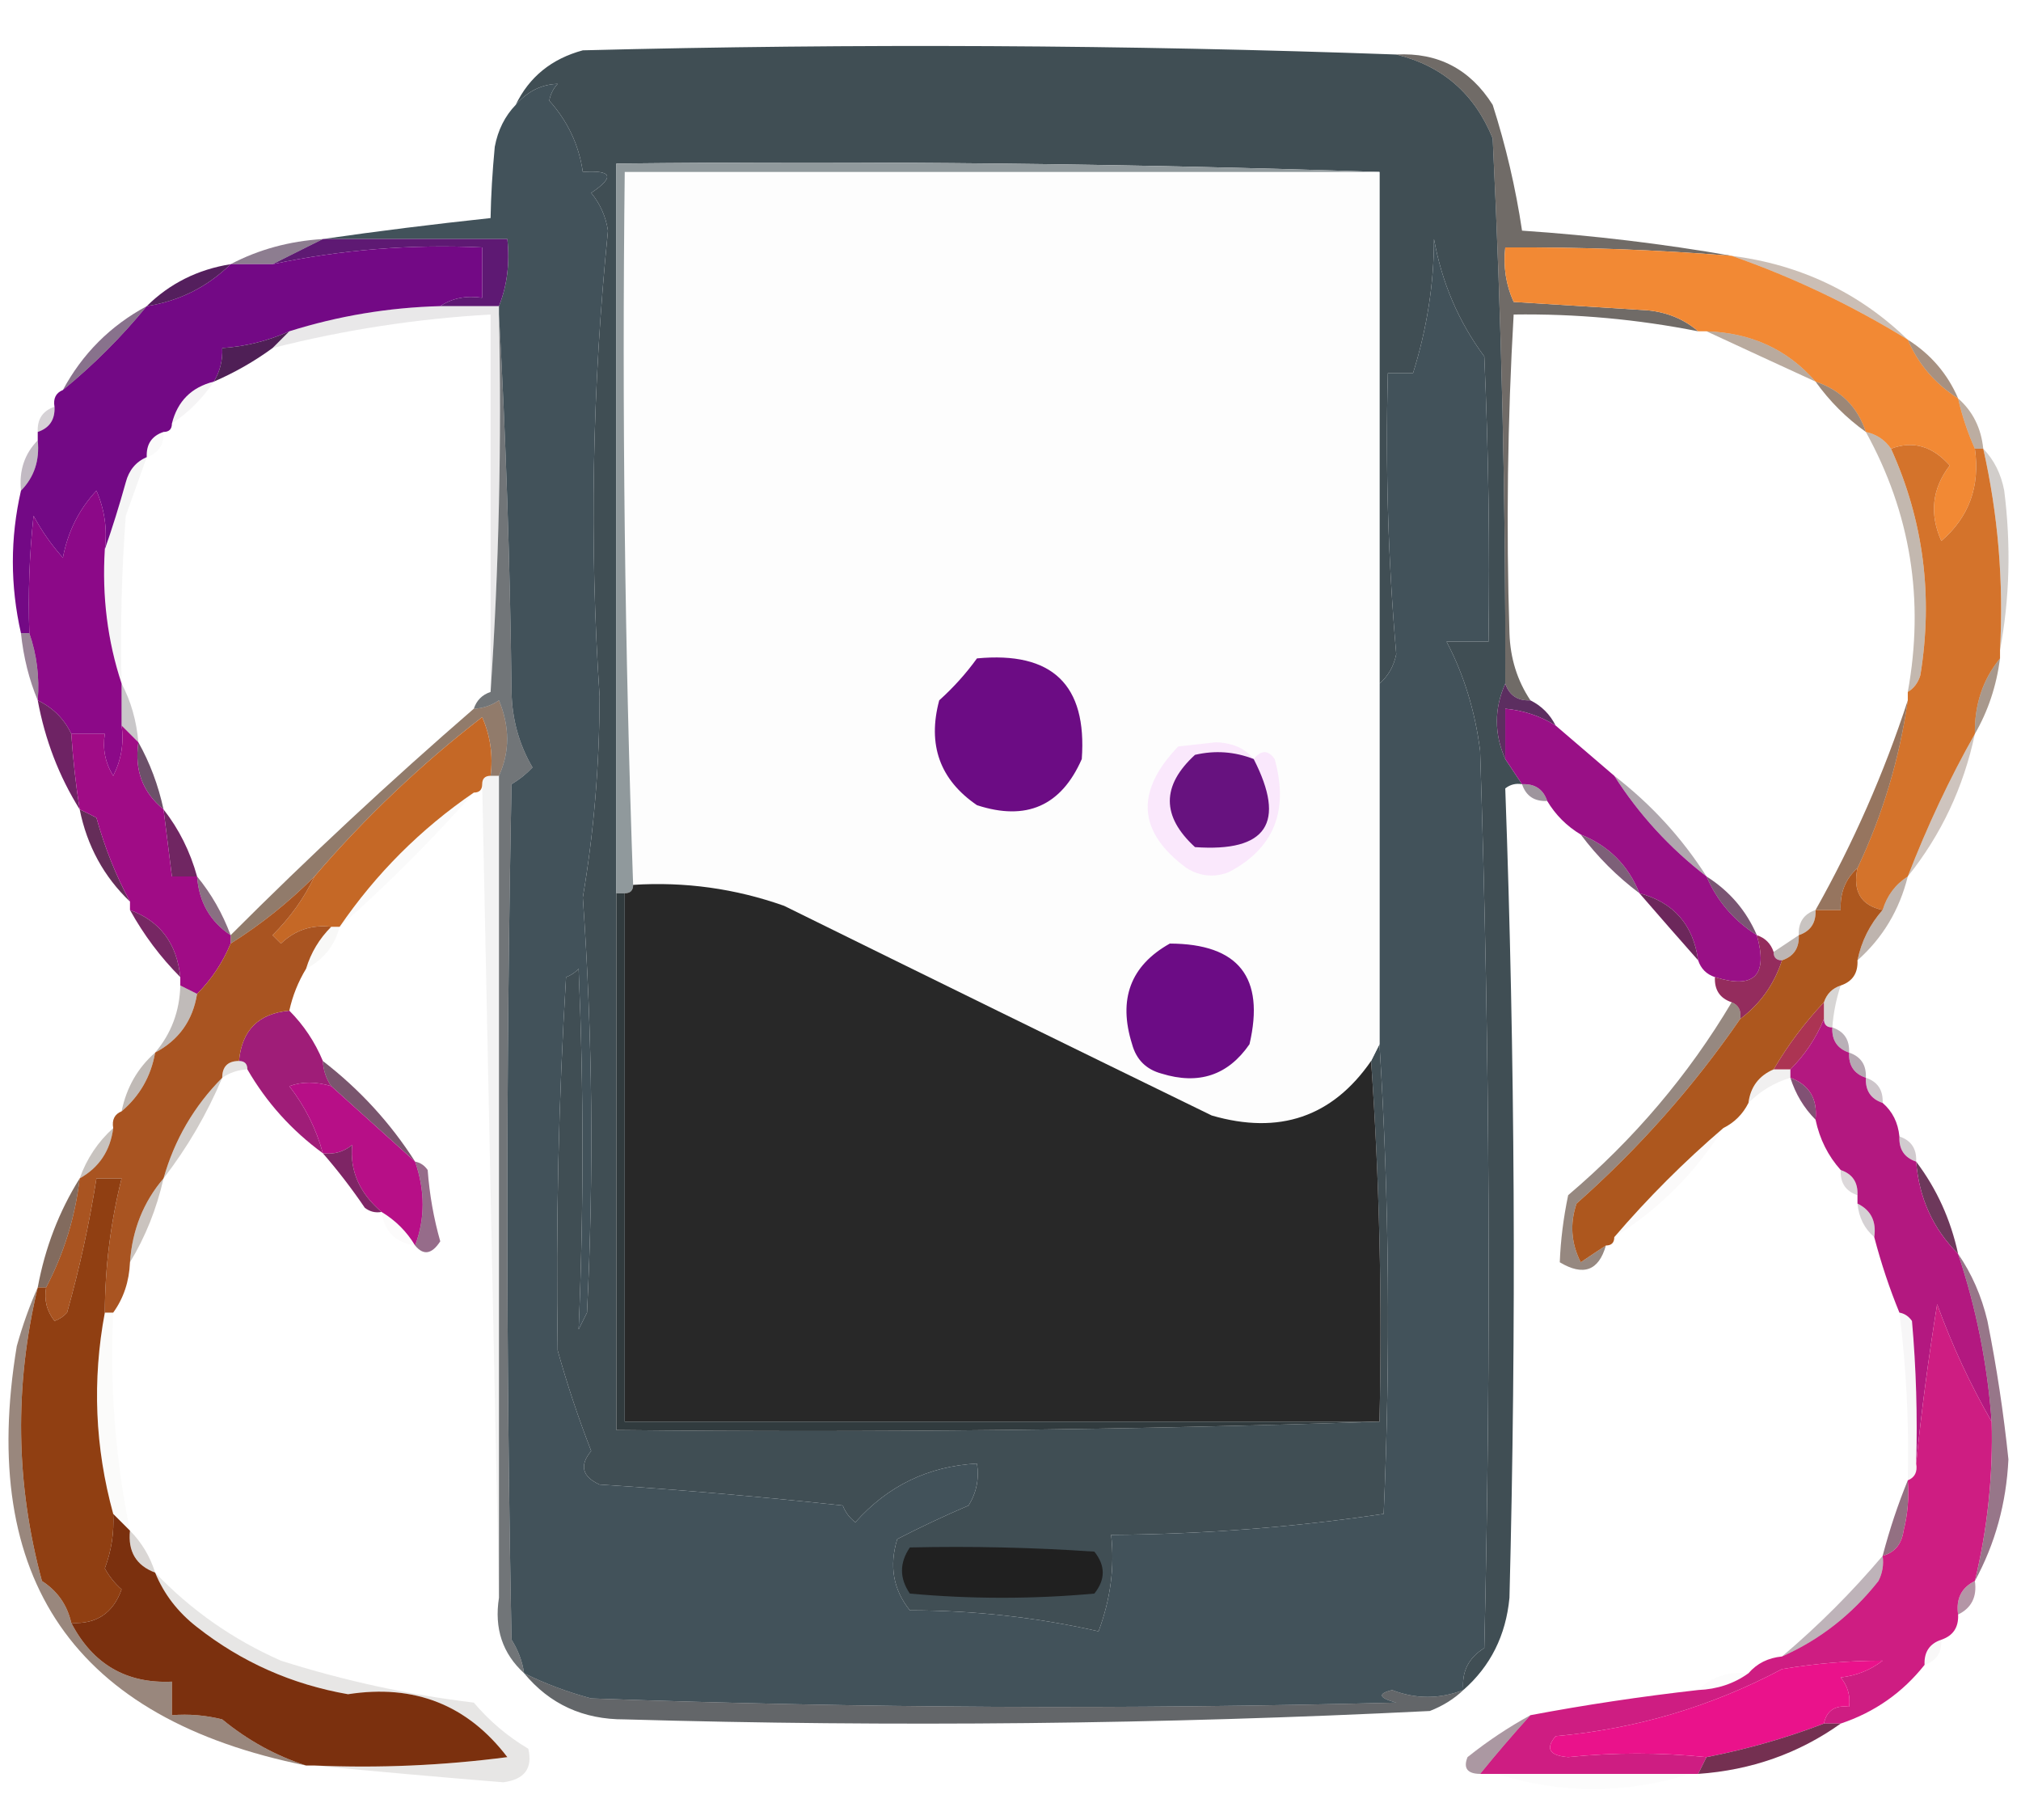 <?xml version="1.0" encoding="UTF-8"?>
<!DOCTYPE svg PUBLIC "-//W3C//DTD SVG 1.1//EN" "http://www.w3.org/Graphics/SVG/1.1/DTD/svg11.dtd">
<svg xmlns="http://www.w3.org/2000/svg" version="1.1" width="241px" height="217px" style="shape-rendering:geometricPrecision; text-rendering:geometricPrecision; image-rendering:optimizeQuality; fill-rule:evenodd; clip-rule:evenodd" xmlns:xlink="http://www.w3.org/1999/xlink">
<g><path style="opacity:1" fill="#404e54" d="M 166.5,6.5 C 172.011,7.848 175.844,11.181 178,16.5C 179.061,38.219 179.561,59.886 179.5,81.5C 178.167,84.5 178.167,87.5 179.5,90.5C 180.167,91.5 180.833,92.5 181.5,93.5C 180.761,93.369 180.094,93.536 179.5,94C 180.662,126.095 180.829,158.262 180,190.5C 179.574,194.99 177.741,198.656 174.5,201.5C 174.284,199.319 175.117,197.653 177,196.5C 177.833,160.829 177.667,125.162 176.5,89.5C 175.898,84.764 174.564,80.431 172.5,76.5C 174.167,76.5 175.833,76.5 177.5,76.5C 177.667,65.162 177.5,53.828 177,42.5C 173.941,38.373 171.941,33.706 171,28.5C 170.995,33.844 170.162,39.178 168.5,44.5C 167.5,44.5 166.5,44.5 165.5,44.5C 165.199,55.706 165.532,66.872 166.5,78C 166.192,79.46 165.525,80.626 164.5,81.5C 164.5,61.167 164.5,40.833 164.5,20.5C 134.338,19.502 104.005,19.169 73.5,19.5C 73.5,48.5 73.5,77.5 73.5,106.5C 73.5,127.833 73.5,149.167 73.5,170.5C 104.005,170.831 134.338,170.498 164.5,169.5C 164.829,154.99 164.496,140.657 163.5,126.5C 163.833,125.833 164.167,125.167 164.5,124.5C 165.662,142.995 165.829,161.662 165,180.5C 154.283,182.094 143.45,182.928 132.5,183C 132.932,186.824 132.432,190.657 131,194.5C 123.654,192.838 116.154,192.005 108.5,192C 106.513,189.53 106.013,186.697 107,183.5C 109.773,182.074 112.607,180.74 115.5,179.5C 116.452,177.955 116.785,176.288 116.5,174.5C 110.709,174.812 105.876,177.145 102,181.5C 101.308,180.975 100.808,180.308 100.5,179.5C 90.853,178.46 81.187,177.626 71.5,177C 69.408,176.047 69.075,174.714 70.5,173C 68.981,169.108 67.647,165.108 66.5,161C 66.274,145.993 66.607,131.159 67.5,116.5C 68.086,116.291 68.586,115.957 69,115.5C 69.614,129.887 69.614,144.22 69,158.5C 69.333,157.833 69.667,157.167 70,156.5C 70.824,139.926 70.658,123.426 69.5,107C 70.817,99.234 71.483,91.234 71.5,83C 70.275,64.769 70.608,46.269 72.5,27.5C 72.24,25.813 71.573,24.313 70.5,23C 73.332,21.092 72.999,20.259 69.5,20.5C 69.046,17.307 67.713,14.474 65.5,12C 65.645,11.228 65.978,10.561 66.5,10C 64.565,10.058 62.898,10.891 61.5,12.5C 63.102,9.177 65.769,7.011 69.5,6C 102.003,5.169 134.336,5.336 166.5,6.5 Z"/></g>
<g><path style="opacity:1" fill="#42525a" d="M 164.5,124.5 C 164.5,110.167 164.5,95.833 164.5,81.5C 165.525,80.626 166.192,79.46 166.5,78C 165.532,66.872 165.199,55.706 165.5,44.5C 166.5,44.5 167.5,44.5 168.5,44.5C 170.162,39.178 170.995,33.844 171,28.5C 171.941,33.706 173.941,38.373 177,42.5C 177.5,53.828 177.667,65.162 177.5,76.5C 175.833,76.5 174.167,76.5 172.5,76.5C 174.564,80.431 175.898,84.764 176.5,89.5C 177.667,125.162 177.833,160.829 177,196.5C 175.117,197.653 174.284,199.319 174.5,201.5C 171.651,202.591 168.818,202.591 166,201.5C 164.238,201.944 164.405,202.444 166.5,203C 134.495,203.833 102.495,203.667 70.5,202.5C 67.675,201.745 65.009,200.745 62.5,199.5C 62.291,198.078 61.791,196.745 61,195.5C 60.333,161.5 60.333,127.5 61,93.5C 61.925,92.954 62.758,92.287 63.5,91.5C 61.898,88.763 61.065,85.763 61,82.5C 60.831,67.328 60.331,52.328 59.5,37.5C 59.5,37.167 59.5,36.833 59.5,36.5C 60.473,34.052 60.806,31.385 60.5,28.5C 53.167,28.5 45.833,28.5 38.5,28.5C 45.004,27.563 51.671,26.73 58.5,26C 58.545,23.363 58.712,20.53 59,17.5C 59.374,15.509 60.207,13.842 61.5,12.5C 62.898,10.891 64.565,10.058 66.5,10C 65.978,10.561 65.645,11.228 65.5,12C 67.713,14.474 69.046,17.307 69.5,20.5C 72.999,20.259 73.332,21.092 70.5,23C 71.573,24.313 72.24,25.813 72.5,27.5C 70.608,46.269 70.275,64.769 71.5,83C 71.483,91.234 70.817,99.234 69.5,107C 70.658,123.426 70.824,139.926 70,156.5C 69.667,157.167 69.333,157.833 69,158.5C 69.614,144.22 69.614,129.887 69,115.5C 68.586,115.957 68.086,116.291 67.5,116.5C 66.607,131.159 66.274,145.993 66.5,161C 67.647,165.108 68.981,169.108 70.5,173C 69.075,174.714 69.408,176.047 71.5,177C 81.187,177.626 90.853,178.46 100.5,179.5C 100.808,180.308 101.308,180.975 102,181.5C 105.876,177.145 110.709,174.812 116.5,174.5C 116.785,176.288 116.452,177.955 115.5,179.5C 112.607,180.74 109.773,182.074 107,183.5C 106.013,186.697 106.513,189.53 108.5,192C 116.154,192.005 123.654,192.838 131,194.5C 132.432,190.657 132.932,186.824 132.5,183C 143.45,182.928 154.283,182.094 165,180.5C 165.829,161.662 165.662,142.995 164.5,124.5 Z"/></g>
<g><path style="opacity:1" fill="#fdfdfd" d="M 164.5,20.5 C 164.5,40.833 164.5,61.167 164.5,81.5C 164.5,95.833 164.5,110.167 164.5,124.5C 164.167,125.167 163.833,125.833 163.5,126.5C 158.887,133.168 152.554,135.335 144.5,133C 127.539,124.736 110.539,116.403 93.5,108C 87.678,105.94 81.678,105.107 75.5,105.5C 74.502,77.338 74.169,49.005 74.5,20.5C 104.5,20.5 134.5,20.5 164.5,20.5 Z"/></g>
<g><path style="opacity:0.76" fill="#443d38" d="M 166.5,6.5 C 171.476,6.238 175.309,8.238 178,12.5C 179.572,17.407 180.738,22.407 181.5,27.5C 190.007,28.072 198.341,29.072 206.5,30.5C 197.518,29.782 188.518,29.448 179.5,29.5C 179.244,31.793 179.577,33.959 180.5,36C 185.833,36.333 191.167,36.667 196.5,37C 198.852,37.24 200.852,38.074 202.5,39.5C 195.245,38.062 187.912,37.395 180.5,37.5C 179.768,50.162 179.602,62.829 180,75.5C 180.097,78.482 180.93,81.149 182.5,83.5C 180.973,83.573 179.973,82.906 179.5,81.5C 179.561,59.886 179.061,38.219 178,16.5C 175.844,11.181 172.011,7.848 166.5,6.5 Z"/></g>
<g><path style="opacity:1" fill="#5e1973" d="M 38.5,28.5 C 45.833,28.5 53.167,28.5 60.5,28.5C 60.806,31.385 60.473,34.052 59.5,36.5C 57.167,36.5 54.833,36.5 52.5,36.5C 53.919,35.549 55.585,35.215 57.5,35.5C 57.5,33.5 57.5,31.5 57.5,29.5C 49.048,29.098 40.715,29.765 32.5,31.5C 34.5,30.5 36.5,29.5 38.5,28.5 Z"/></g>
<g><path style="opacity:0.604" fill="#422848" d="M 38.5,28.5 C 36.5,29.5 34.5,30.5 32.5,31.5C 30.833,31.5 29.167,31.5 27.5,31.5C 30.854,29.742 34.521,28.742 38.5,28.5 Z"/></g>
<g><path style="opacity:1" fill="#730985" d="M 52.5,36.5 C 46.354,36.661 40.354,37.661 34.5,39.5C 31.975,40.64 29.308,41.307 26.5,41.5C 26.567,42.959 26.234,44.292 25.5,45.5C 22.833,46.167 21.167,47.833 20.5,50.5C 20.5,51.167 20.167,51.5 19.5,51.5C 18.094,51.973 17.427,52.973 17.5,54.5C 16.21,55.058 15.377,56.058 15,57.5C 14.218,60.31 13.384,62.977 12.5,65.5C 12.808,63.076 12.474,60.743 11.5,58.5C 9.413,60.745 8.079,63.412 7.5,66.5C 6.139,64.972 4.972,63.305 4,61.5C 3.501,66.155 3.334,70.822 3.5,75.5C 3.167,75.5 2.833,75.5 2.5,75.5C 1.21,69.802 1.21,64.136 2.5,58.5C 4.074,56.898 4.741,54.898 4.5,52.5C 4.5,52.167 4.5,51.833 4.5,51.5C 5.906,51.027 6.573,50.027 6.5,48.5C 6.328,47.508 6.662,46.842 7.5,46.5C 11.167,43.5 14.5,40.167 17.5,36.5C 21.372,35.898 24.705,34.231 27.5,31.5C 29.167,31.5 30.833,31.5 32.5,31.5C 40.715,29.765 49.048,29.098 57.5,29.5C 57.5,31.5 57.5,33.5 57.5,35.5C 55.585,35.215 53.919,35.549 52.5,36.5 Z"/></g>
<g><path style="opacity:1" fill="#f28934" d="M 206.5,30.5 C 213.82,33.057 220.82,36.39 227.5,40.5C 228.757,43.427 230.757,45.761 233.5,47.5C 233.971,49.579 234.637,51.579 235.5,53.5C 236.138,57.986 234.804,61.653 231.5,64.5C 230.059,61.264 230.392,58.264 232.5,55.5C 230.438,53.177 228.105,52.51 225.5,53.5C 224.778,52.449 223.778,51.782 222.5,51.5C 221.5,48.5 219.5,46.5 216.5,45.5C 213.184,41.68 208.85,39.68 203.5,39.5C 203.167,39.5 202.833,39.5 202.5,39.5C 200.852,38.074 198.852,37.24 196.5,37C 191.167,36.667 185.833,36.333 180.5,36C 179.577,33.959 179.244,31.793 179.5,29.5C 188.518,29.448 197.518,29.782 206.5,30.5 Z"/></g>
<g><path style="opacity:0.376" fill="#75543b" d="M 206.5,30.5 C 214.691,31.552 221.691,34.885 227.5,40.5C 220.82,36.39 213.82,33.057 206.5,30.5 Z"/></g>
<g><path style="opacity:0.992" fill="#531e5c" d="M 27.5,31.5 C 24.705,34.231 21.372,35.898 17.5,36.5C 20.247,33.793 23.58,32.127 27.5,31.5 Z"/></g>
<g><path style="opacity:0.102" fill="#2f2730" d="M 52.5,36.5 C 54.833,36.5 57.167,36.5 59.5,36.5C 59.5,36.833 59.5,37.167 59.5,37.5C 59.829,52.676 59.496,67.676 58.5,82.5C 58.5,67.5 58.5,52.5 58.5,37.5C 49.69,37.997 41.023,39.33 32.5,41.5C 33.167,40.833 33.833,40.167 34.5,39.5C 40.354,37.661 46.354,36.661 52.5,36.5 Z"/></g>
<g><path style="opacity:1" fill="#4f1f56" d="M 34.5,39.5 C 33.833,40.167 33.167,40.833 32.5,41.5C 30.337,43.083 28.004,44.416 25.5,45.5C 26.234,44.292 26.567,42.959 26.5,41.5C 29.308,41.307 31.975,40.64 34.5,39.5 Z"/></g>
<g><path style="opacity:0.494" fill="#72543b" d="M 203.5,39.5 C 208.85,39.68 213.184,41.68 216.5,45.5C 212.124,43.491 207.79,41.491 203.5,39.5 Z"/></g>
<g><path style="opacity:0.643" fill="#76553c" d="M 227.5,40.5 C 230.243,42.239 232.243,44.573 233.5,47.5C 230.757,45.761 228.757,43.427 227.5,40.5 Z"/></g>
<g><path style="opacity:0.643" fill="#47244c" d="M 17.5,36.5 C 14.5,40.167 11.167,43.5 7.5,46.5C 9.833,42.167 13.167,38.833 17.5,36.5 Z"/></g>
<g><path style="opacity:0.694" fill="#71533c" d="M 216.5,45.5 C 219.5,46.5 221.5,48.5 222.5,51.5C 220.167,49.833 218.167,47.833 216.5,45.5 Z"/></g>
<g><path style="opacity:0.047" fill="#2b232c" d="M 25.5,45.5 C 24.167,47.5 22.5,49.167 20.5,50.5C 21.167,47.833 22.833,46.167 25.5,45.5 Z"/></g>
<g><path style="opacity:0.208" fill="#3b2b3c" d="M 6.5,48.5 C 6.573,50.027 5.906,51.027 4.5,51.5C 4.427,49.973 5.094,48.973 6.5,48.5 Z"/></g>
<g><path style="opacity:0.02" fill="#2c272d" d="M 19.5,51.5 C 19.573,53.027 18.906,54.027 17.5,54.5C 17.427,52.973 18.094,51.973 19.5,51.5 Z"/></g>
<g><path style="opacity:0.475" fill="#73533a" d="M 233.5,47.5 C 235.245,49.033 236.245,51.033 236.5,53.5C 236.167,53.5 235.833,53.5 235.5,53.5C 234.637,51.579 233.971,49.579 233.5,47.5 Z"/></g>
<g><path style="opacity:0.329" fill="#472f49" d="M 4.5,52.5 C 4.741,54.898 4.074,56.898 2.5,58.5C 2.259,56.102 2.926,54.102 4.5,52.5 Z"/></g>
<g><path style="opacity:1" fill="#90999c" d="M 164.5,20.5 C 134.5,20.5 104.5,20.5 74.5,20.5C 74.169,49.005 74.502,77.338 75.5,105.5C 75.5,106.167 75.167,106.5 74.5,106.5C 74.167,106.5 73.833,106.5 73.5,106.5C 73.5,77.5 73.5,48.5 73.5,19.5C 104.005,19.169 134.338,19.502 164.5,20.5 Z"/></g>
<g><path style="opacity:0.048" fill="#332a32" d="M 17.5,54.5 C 16.68,56.812 15.847,59.146 15,61.5C 14.5,68.158 14.334,74.825 14.5,81.5C 12.822,76.432 12.156,71.098 12.5,65.5C 13.384,62.977 14.218,60.31 15,57.5C 15.377,56.058 16.21,55.058 17.5,54.5 Z"/></g>
<g><path style="opacity:0.259" fill="#4f4035" d="M 236.5,53.5 C 237.793,54.842 238.626,56.509 239,58.5C 239.82,65.014 239.653,71.347 238.5,77.5C 238.938,69.353 238.271,61.353 236.5,53.5 Z"/></g>
<g><path style="opacity:0.4" fill="#694e38" d="M 222.5,51.5 C 223.778,51.782 224.778,52.449 225.5,53.5C 229.37,62.05 230.536,71.05 229,80.5C 228.722,81.416 228.222,82.082 227.5,82.5C 229.503,71.508 227.837,61.175 222.5,51.5 Z"/></g>
<g><path style="opacity:1" fill="#8c0988" d="M 12.5,65.5 C 12.156,71.098 12.822,76.432 14.5,81.5C 14.5,83.167 14.5,84.833 14.5,86.5C 14.799,88.604 14.466,90.604 13.5,92.5C 12.548,90.955 12.215,89.288 12.5,87.5C 11.167,87.5 9.833,87.5 8.5,87.5C 7.674,85.736 6.341,84.402 4.5,83.5C 4.721,80.721 4.388,78.055 3.5,75.5C 3.334,70.822 3.501,66.155 4,61.5C 4.972,63.305 6.139,64.972 7.5,66.5C 8.079,63.412 9.413,60.745 11.5,58.5C 12.474,60.743 12.808,63.076 12.5,65.5 Z"/></g>
<g><path style="opacity:0.565" fill="#4c2749" d="M 2.5,75.5 C 2.833,75.5 3.167,75.5 3.5,75.5C 4.388,78.055 4.721,80.721 4.5,83.5C 3.469,81.039 2.802,78.373 2.5,75.5 Z"/></g>
<g><path style="opacity:1" fill="#d4732b" d="M 235.5,53.5 C 235.833,53.5 236.167,53.5 236.5,53.5C 238.271,61.353 238.938,69.353 238.5,77.5C 238.5,77.833 238.5,78.167 238.5,78.5C 236.446,81.008 235.446,84.008 235.5,87.5C 232.48,92.837 229.814,98.503 227.5,104.5C 226.026,105.436 225.026,106.77 224.5,108.5C 221.916,107.952 220.916,106.285 221.5,103.5C 224.506,97.147 226.506,90.481 227.5,83.5C 227.5,83.167 227.5,82.833 227.5,82.5C 228.222,82.082 228.722,81.416 229,80.5C 230.536,71.05 229.37,62.05 225.5,53.5C 228.105,52.51 230.438,53.177 232.5,55.5C 230.392,58.264 230.059,61.264 231.5,64.5C 234.804,61.653 236.138,57.986 235.5,53.5 Z"/></g>
<g><path style="opacity:0.569" fill="#664a35" d="M 238.5,78.5 C 238.072,81.785 237.072,84.785 235.5,87.5C 235.446,84.008 236.446,81.008 238.5,78.5 Z"/></g>
<g><path style="opacity:0.267" fill="#362e36" d="M 14.5,81.5 C 15.612,83.599 16.279,85.933 16.5,88.5C 15.833,87.833 15.167,87.167 14.5,86.5C 14.5,84.833 14.5,83.167 14.5,81.5 Z"/></g>
<g><path style="opacity:1" fill="#5c2e60" d="M 179.5,81.5 C 179.973,82.906 180.973,83.573 182.5,83.5C 183.833,84.167 184.833,85.167 185.5,86.5C 183.685,85.37 181.685,84.704 179.5,84.5C 179.5,86.5 179.5,88.5 179.5,90.5C 178.167,87.5 178.167,84.5 179.5,81.5 Z"/></g>
<g><path style="opacity:1" fill="#6c0c84" d="M 116.5,78.5 C 125.478,77.646 129.644,81.646 129,90.5C 126.549,96.089 122.383,97.922 116.5,96C 112.079,92.975 110.579,88.808 112,83.5C 113.707,81.963 115.207,80.296 116.5,78.5 Z"/></g>
<g><path style="opacity:1" fill="#6e2364" d="M 4.5,83.5 C 6.341,84.402 7.674,85.736 8.5,87.5C 8.704,90.518 9.037,93.518 9.5,96.5C 7.036,92.556 5.37,88.223 4.5,83.5 Z"/></g>
<g><path style="opacity:0.82" fill="#4c2a48" d="M 16.5,88.5 C 17.871,90.936 18.871,93.603 19.5,96.5C 17.018,94.497 16.018,91.831 16.5,88.5 Z"/></g>
<g><path style="opacity:0.053" fill="#202020" d="M 57.5,93.5 C 57.5,92.833 57.833,92.5 58.5,92.5C 58.833,92.5 59.167,92.5 59.5,92.5C 59.5,125.167 59.5,157.833 59.5,190.5C 58.833,158.167 58.167,125.833 57.5,93.5 Z"/></g>
<g><path style="opacity:0.502" fill="#3f2c3d" d="M 181.5,93.5 C 183.027,93.427 184.027,94.094 184.5,95.5C 182.973,95.573 181.973,94.906 181.5,93.5 Z"/></g>
<g><path style="opacity:0.4" fill="#3a2336" d="M 192.5,92.5 C 196.898,95.895 200.564,99.895 203.5,104.5C 199.102,101.105 195.436,97.105 192.5,92.5 Z"/></g>
<g><path style="opacity:0.725" fill="#684934" d="M 59.5,92.5 C 59.167,92.5 58.833,92.5 58.5,92.5C 58.808,90.076 58.474,87.743 57.5,85.5C 50.181,91.152 43.515,97.486 37.5,104.5C 34.436,107.57 31.103,110.237 27.5,112.5C 27.5,112.167 27.5,111.833 27.5,111.5C 36.866,102.133 46.532,93.133 56.5,84.5C 57.583,84.461 58.583,84.127 59.5,83.5C 60.803,86.645 60.803,89.645 59.5,92.5 Z"/></g>
<g><path style="opacity:1" fill="#fae8fc" d="M 149.5,90.5 C 150.397,89.402 151.23,89.402 152,90.5C 153.728,96.695 151.895,101.195 146.5,104C 144.765,104.651 143.098,104.485 141.5,103.5C 135.668,99.215 135.334,94.381 140.5,89C 142,88.833 143.5,88.667 145,88.5C 146.986,88.569 148.486,89.235 149.5,90.5 Z"/></g>
<g><path style="opacity:1" fill="#67127f" d="M 149.5,90.5 C 153.395,98.109 151.061,101.609 142.5,101C 138.5,97.333 138.5,93.667 142.5,90C 144.885,89.444 147.218,89.61 149.5,90.5 Z"/></g>
<g><path style="opacity:0.318" fill="#654834" d="M 235.5,87.5 C 234.152,93.86 231.485,99.527 227.5,104.5C 229.814,98.503 232.48,92.837 235.5,87.5 Z"/></g>
<g><path style="opacity:0.78" fill="#794f32" d="M 227.5,83.5 C 226.506,90.481 224.506,97.147 221.5,103.5C 220.069,104.78 219.402,106.447 219.5,108.5C 218.5,108.5 217.5,108.5 216.5,108.5C 221.013,100.481 224.679,92.147 227.5,83.5 Z"/></g>
<g><path style="opacity:1" fill="#c56826" d="M 58.5,92.5 C 57.833,92.5 57.5,92.833 57.5,93.5C 57.5,94.167 57.167,94.5 56.5,94.5C 50.167,98.833 44.833,104.167 40.5,110.5C 40.167,110.5 39.833,110.5 39.5,110.5C 37.179,110.229 35.179,110.896 33.5,112.5C 33.167,112.167 32.833,111.833 32.5,111.5C 34.605,109.408 36.272,107.075 37.5,104.5C 43.515,97.486 50.181,91.152 57.5,85.5C 58.474,87.743 58.808,90.076 58.5,92.5 Z"/></g>
<g><path style="opacity:0.733" fill="#4e2748" d="M 188.5,99.5 C 191.833,100.833 194.167,103.167 195.5,106.5C 192.833,104.5 190.5,102.167 188.5,99.5 Z"/></g>
<g><path style="opacity:1" fill="#991086" d="M 185.5,86.5 C 187.833,88.5 190.167,90.5 192.5,92.5C 195.436,97.105 199.102,101.105 203.5,104.5C 204.757,107.427 206.757,109.761 209.5,111.5C 210.859,116.305 209.192,117.972 204.5,116.5C 203.5,116.167 202.833,115.5 202.5,114.5C 201.919,110.255 199.586,107.589 195.5,106.5C 194.167,103.167 191.833,100.833 188.5,99.5C 186.833,98.5 185.5,97.167 184.5,95.5C 184.027,94.094 183.027,93.427 181.5,93.5C 180.833,92.5 180.167,91.5 179.5,90.5C 179.5,88.5 179.5,86.5 179.5,84.5C 181.685,84.704 183.685,85.37 185.5,86.5 Z"/></g>
<g><path style="opacity:0.024" fill="#47372c" d="M 56.5,94.5 C 51.5,100.167 46.167,105.5 40.5,110.5C 44.833,104.167 50.167,98.833 56.5,94.5 Z"/></g>
<g><path style="opacity:0.988" fill="#632b57" d="M 9.5,96.5 C 10.15,96.804 10.816,97.137 11.5,97.5C 12.506,101.102 13.839,104.435 15.5,107.5C 12.385,104.532 10.385,100.866 9.5,96.5 Z"/></g>
<g><path style="opacity:1" fill="#702662" d="M 19.5,96.5 C 21.341,98.849 22.674,101.515 23.5,104.5C 22.5,104.5 21.5,104.5 20.5,104.5C 20.167,101.833 19.833,99.167 19.5,96.5 Z"/></g>
<g><path style="opacity:1" fill="#282828" d="M 75.5,105.5 C 81.678,105.107 87.678,105.94 93.5,108C 110.539,116.403 127.539,124.736 144.5,133C 152.554,135.335 158.887,133.168 163.5,126.5C 164.496,140.657 164.829,154.99 164.5,169.5C 134.5,169.5 104.5,169.5 74.5,169.5C 74.5,148.5 74.5,127.5 74.5,106.5C 75.167,106.5 75.5,106.167 75.5,105.5 Z"/></g>
<g><path style="opacity:0.788" fill="#57284e" d="M 203.5,104.5 C 206.243,106.239 208.243,108.573 209.5,111.5C 206.757,109.761 204.757,107.427 203.5,104.5 Z"/></g>
<g><path style="opacity:0.388" fill="#58402f" d="M 227.5,104.5 C 226.502,108.505 224.502,111.839 221.5,114.5C 221.975,112.216 222.975,110.216 224.5,108.5C 225.026,106.77 226.026,105.436 227.5,104.5 Z"/></g>
<g><path style="opacity:1" fill="#a00c86" d="M 14.5,86.5 C 15.167,87.167 15.833,87.833 16.5,88.5C 16.018,91.831 17.018,94.497 19.5,96.5C 19.833,99.167 20.167,101.833 20.5,104.5C 21.5,104.5 22.5,104.5 23.5,104.5C 23.725,107.546 25.058,109.879 27.5,111.5C 27.5,111.833 27.5,112.167 27.5,112.5C 26.551,114.777 25.218,116.777 23.5,118.5C 22.833,118.167 22.167,117.833 21.5,117.5C 21.5,117.167 21.5,116.833 21.5,116.5C 21.087,112.485 19.087,109.818 15.5,108.5C 15.5,108.167 15.5,107.833 15.5,107.5C 13.839,104.435 12.506,101.102 11.5,97.5C 10.816,97.137 10.15,96.804 9.5,96.5C 9.037,93.518 8.704,90.518 8.5,87.5C 9.833,87.5 11.167,87.5 12.5,87.5C 12.215,89.288 12.548,90.955 13.5,92.5C 14.466,90.604 14.799,88.604 14.5,86.5 Z"/></g>
<g><path style="opacity:0.72" fill="#3b4144" d="M 59.5,37.5 C 60.331,52.328 60.831,67.328 61,82.5C 61.065,85.763 61.898,88.763 63.5,91.5C 62.758,92.287 61.925,92.954 61,93.5C 60.333,127.5 60.333,161.5 61,195.5C 61.791,196.745 62.291,198.078 62.5,199.5C 59.925,197.155 58.925,194.155 59.5,190.5C 59.5,157.833 59.5,125.167 59.5,92.5C 60.803,89.645 60.803,86.645 59.5,83.5C 58.583,84.127 57.583,84.461 56.5,84.5C 56.833,83.5 57.5,82.833 58.5,82.5C 59.496,67.676 59.829,52.676 59.5,37.5 Z"/></g>
<g><path style="opacity:1" fill="#762763" d="M 15.5,108.5 C 19.087,109.818 21.087,112.485 21.5,116.5C 19.147,114.14 17.147,111.473 15.5,108.5 Z"/></g>
<g><path style="opacity:0.69" fill="#542f4b" d="M 23.5,104.5 C 25.199,106.566 26.532,108.9 27.5,111.5C 25.058,109.879 23.725,107.546 23.5,104.5 Z"/></g>
<g><path style="opacity:1" fill="#6c275b" d="M 195.5,106.5 C 199.586,107.589 201.919,110.255 202.5,114.5C 200.177,111.874 197.843,109.207 195.5,106.5 Z"/></g>
<g><path style="opacity:0.298" fill="#4a3c32" d="M 216.5,108.5 C 216.573,110.027 215.906,111.027 214.5,111.5C 214.427,109.973 215.094,108.973 216.5,108.5 Z"/></g>
<g><path style="opacity:0.039" fill="#42352d" d="M 39.5,110.5 C 39.833,110.5 40.167,110.5 40.5,110.5C 39.92,112.749 38.587,114.415 36.5,115.5C 37.075,113.589 38.075,111.922 39.5,110.5 Z"/></g>
<g><path style="opacity:0.365" fill="#4b3833" d="M 214.5,111.5 C 214.573,113.027 213.906,114.027 212.5,114.5C 211.833,114.5 211.5,114.167 211.5,113.5C 212.5,112.833 213.5,112.167 214.5,111.5 Z"/></g>
<g><path style="opacity:1" fill="#6c0c85" d="M 139.5,112.5 C 147.696,112.529 150.863,116.529 149,124.5C 146.442,128.212 142.942,129.378 138.5,128C 136.667,127.5 135.5,126.333 135,124.5C 133.309,119.131 134.809,115.131 139.5,112.5 Z"/></g>
<g><path style="opacity:1" fill="#942c5d" d="M 209.5,111.5 C 210.5,111.833 211.167,112.5 211.5,113.5C 211.5,114.167 211.833,114.5 212.5,114.5C 211.567,117.37 209.9,119.704 207.5,121.5C 207.672,120.508 207.338,119.842 206.5,119.5C 205.094,119.027 204.427,118.027 204.5,116.5C 209.192,117.972 210.859,116.305 209.5,111.5 Z"/></g>
<g><path style="opacity:0.208" fill="#423532" d="M 219.5,117.5 C 218.962,119.117 218.629,120.784 218.5,122.5C 217.833,122.5 217.5,122.167 217.5,121.5C 217.5,120.833 217.5,120.167 217.5,119.5C 217.833,118.5 218.5,117.833 219.5,117.5 Z"/></g>
<g><path style="opacity:0.337" fill="#443631" d="M 21.5,117.5 C 22.167,117.833 22.833,118.167 23.5,118.5C 22.99,121.674 21.323,124.008 18.5,125.5C 20.428,123.219 21.428,120.553 21.5,117.5 Z"/></g>
<g><path style="opacity:1" fill="#ac3453" d="M 217.5,119.5 C 217.5,120.167 217.5,120.833 217.5,121.5C 216.563,123.769 215.23,125.769 213.5,127.5C 212.833,127.5 212.167,127.5 211.5,127.5C 213.232,124.562 215.232,121.896 217.5,119.5 Z"/></g>
<g><path style="opacity:1" fill="#9f1d78" d="M 34.5,120.5 C 36.218,122.223 37.551,124.223 38.5,126.5C 38.557,127.609 38.89,128.609 39.5,129.5C 37.669,128.948 36.003,128.948 34.5,129.5C 36.382,131.93 37.715,134.597 38.5,137.5C 34.788,134.789 31.788,131.456 29.5,127.5C 29.5,126.833 29.167,126.5 28.5,126.5C 28.833,122.833 30.833,120.833 34.5,120.5 Z"/></g>
<g><path style="opacity:0.38" fill="#483143" d="M 218.5,122.5 C 219.906,122.973 220.573,123.973 220.5,125.5C 219.094,125.027 218.427,124.027 218.5,122.5 Z"/></g>
<g><path style="opacity:0.145" fill="#483834" d="M 28.5,126.5 C 29.167,126.5 29.5,126.833 29.5,127.5C 28.391,127.557 27.391,127.89 26.5,128.5C 26.5,127.167 27.167,126.5 28.5,126.5 Z"/></g>
<g><path style="opacity:0.816" fill="#5c2f4e" d="M 38.5,126.5 C 42.898,129.895 46.564,133.895 49.5,138.5C 46.167,135.5 42.833,132.5 39.5,129.5C 38.89,128.609 38.557,127.609 38.5,126.5 Z"/></g>
<g><path style="opacity:0.424" fill="#51334a" d="M 220.5,125.5 C 221.906,125.973 222.573,126.973 222.5,128.5C 221.094,128.027 220.427,127.027 220.5,125.5 Z"/></g>
<g><path style="opacity:0.071" fill="#40322c" d="M 211.5,127.5 C 212.167,127.5 212.833,127.5 213.5,127.5C 213.5,127.833 213.5,128.167 213.5,128.5C 211.589,129.075 209.922,130.075 208.5,131.5C 208.738,129.596 209.738,128.262 211.5,127.5 Z"/></g>
<g><path style="opacity:1" fill="#b70f87" d="M 39.5,129.5 C 42.833,132.5 46.167,135.5 49.5,138.5C 50.7,141.969 50.7,145.302 49.5,148.5C 48.5,146.833 47.167,145.5 45.5,144.5C 42.857,142.24 41.691,139.574 42,136.5C 40.989,137.337 39.822,137.67 38.5,137.5C 37.715,134.597 36.382,131.93 34.5,129.5C 36.003,128.948 37.669,128.948 39.5,129.5 Z"/></g>
<g><path style="opacity:0.824" fill="#662c56" d="M 213.5,128.5 C 215.759,129.344 216.759,131.011 216.5,133.5C 215.11,132.101 214.11,130.434 213.5,128.5 Z"/></g>
<g><path style="opacity:0.278" fill="#4d3244" d="M 222.5,128.5 C 223.906,128.973 224.573,129.973 224.5,131.5C 223.094,131.027 222.427,130.027 222.5,128.5 Z"/></g>
<g><path style="opacity:0.353" fill="#4e3d31" d="M 18.5,125.5 C 18.002,128.326 16.669,130.66 14.5,132.5C 15.079,129.669 16.412,127.336 18.5,125.5 Z"/></g>
<g><path style="opacity:1" fill="#a95421" d="M 37.5,104.5 C 36.272,107.075 34.605,109.408 32.5,111.5C 32.833,111.833 33.167,112.167 33.5,112.5C 35.179,110.896 37.179,110.229 39.5,110.5C 38.075,111.922 37.075,113.589 36.5,115.5C 35.559,117.05 34.892,118.716 34.5,120.5C 30.833,120.833 28.833,122.833 28.5,126.5C 27.167,126.5 26.5,127.167 26.5,128.5C 23.142,131.879 20.809,135.879 19.5,140.5C 17.103,143.309 15.77,146.642 15.5,150.5C 15.405,152.786 14.738,154.786 13.5,156.5C 13.167,156.5 12.833,156.5 12.5,156.5C 12.524,151.077 13.19,145.743 14.5,140.5C 13.5,140.5 12.5,140.5 11.5,140.5C 10.653,145.888 9.487,151.221 8,156.5C 7.586,156.957 7.086,157.291 6.5,157.5C 5.571,156.311 5.238,154.978 5.5,153.5C 7.635,149.429 8.968,145.095 9.5,140.5C 11.822,139.198 13.155,137.198 13.5,134.5C 13.328,133.508 13.662,132.842 14.5,132.5C 16.669,130.66 18.002,128.326 18.5,125.5C 21.323,124.008 22.99,121.674 23.5,118.5C 25.218,116.777 26.551,114.777 27.5,112.5C 31.103,110.237 34.436,107.57 37.5,104.5 Z"/></g>
<g><path style="opacity:0.608" fill="#523c2e" d="M 206.5,119.5 C 207.338,119.842 207.672,120.508 207.5,121.5C 201.951,129.556 195.451,136.89 188,143.5C 187.186,145.902 187.353,148.235 188.5,150.5C 189.518,149.807 190.518,149.141 191.5,148.5C 190.644,151.513 188.811,152.18 186,150.5C 186.099,147.888 186.432,145.221 187,142.5C 194.86,135.821 201.36,128.155 206.5,119.5 Z"/></g>
<g><path style="opacity:0.259" fill="#4c3a30" d="M 26.5,128.5 C 24.668,132.836 22.335,136.836 19.5,140.5C 20.809,135.879 23.142,131.879 26.5,128.5 Z"/></g>
<g><path style="opacity:0.306" fill="#4d3b30" d="M 13.5,134.5 C 13.155,137.198 11.822,139.198 9.5,140.5C 10.34,138.147 11.674,136.147 13.5,134.5 Z"/></g>
<g><path style="opacity:1" fill="#7e2565" d="M 45.5,144.5 C 44.761,144.631 44.094,144.464 43.5,144C 41.946,141.713 40.279,139.546 38.5,137.5C 39.822,137.67 40.989,137.337 42,136.5C 41.691,139.574 42.857,142.24 45.5,144.5 Z"/></g>
<g><path style="opacity:0.251" fill="#4b3342" d="M 226.5,135.5 C 227.906,135.973 228.573,136.973 228.5,138.5C 227.094,138.027 226.427,137.027 226.5,135.5 Z"/></g>
<g><path style="opacity:1" fill="#ad571e" d="M 221.5,103.5 C 220.916,106.285 221.916,107.952 224.5,108.5C 222.975,110.216 221.975,112.216 221.5,114.5C 221.573,116.027 220.906,117.027 219.5,117.5C 218.5,117.833 217.833,118.5 217.5,119.5C 215.232,121.896 213.232,124.562 211.5,127.5C 209.738,128.262 208.738,129.596 208.5,131.5C 207.833,132.833 206.833,133.833 205.5,134.5C 200.833,138.5 196.5,142.833 192.5,147.5C 192.5,148.167 192.167,148.5 191.5,148.5C 190.518,149.141 189.518,149.807 188.5,150.5C 187.353,148.235 187.186,145.902 188,143.5C 195.451,136.89 201.951,129.556 207.5,121.5C 209.9,119.704 211.567,117.37 212.5,114.5C 213.906,114.027 214.573,113.027 214.5,111.5C 215.906,111.027 216.573,110.027 216.5,108.5C 217.5,108.5 218.5,108.5 219.5,108.5C 219.402,106.447 220.069,104.78 221.5,103.5 Z"/></g>
<g><path style="opacity:0.188" fill="#46313f" d="M 219.5,139.5 C 220.906,139.973 221.573,140.973 221.5,142.5C 220.094,142.027 219.427,141.027 219.5,139.5 Z"/></g>
<g><path style="opacity:0.949" fill="#652e52" d="M 228.5,138.5 C 230.951,141.74 232.618,145.407 233.5,149.5C 230.504,146.503 228.837,142.836 228.5,138.5 Z"/></g>
<g><path style="opacity:0.02" fill="#392e27" d="M 205.5,134.5 C 202.167,139.833 197.833,144.167 192.5,147.5C 196.5,142.833 200.833,138.5 205.5,134.5 Z"/></g>
<g><path style="opacity:0.682" fill="#652854" d="M 49.5,138.5 C 50.117,138.611 50.617,138.944 51,139.5C 51.218,142.426 51.718,145.26 52.5,148C 51.497,149.546 50.497,149.713 49.5,148.5C 50.7,145.302 50.7,141.969 49.5,138.5 Z"/></g>
<g><path style="opacity:0.314" fill="#574031" d="M 19.5,140.5 C 18.679,144.127 17.346,147.46 15.5,150.5C 15.77,146.642 17.103,143.309 19.5,140.5 Z"/></g>
<g><path style="opacity:0.016" fill="#442d3c" d="M 45.5,144.5 C 47.167,145.5 48.5,146.833 49.5,148.5C 47.167,148.167 45.833,146.833 45.5,144.5 Z"/></g>
<g><path style="opacity:0.216" fill="#402c3a" d="M 221.5,143.5 C 223.104,144.287 223.771,145.62 223.5,147.5C 222.326,146.486 221.66,145.153 221.5,143.5 Z"/></g>
<g><path style="opacity:0.776" fill="#5e4130" d="M 9.5,140.5 C 8.968,145.095 7.635,149.429 5.5,153.5C 5.167,153.5 4.833,153.5 4.5,153.5C 5.37,148.776 7.037,144.443 9.5,140.5 Z"/></g>
<g><path style="opacity:1" fill="#b31880" d="M 217.5,121.5 C 217.5,122.167 217.833,122.5 218.5,122.5C 218.427,124.027 219.094,125.027 220.5,125.5C 220.427,127.027 221.094,128.027 222.5,128.5C 222.427,130.027 223.094,131.027 224.5,131.5C 225.674,132.514 226.34,133.847 226.5,135.5C 226.427,137.027 227.094,138.027 228.5,138.5C 228.837,142.836 230.504,146.503 233.5,149.5C 235.664,155.968 236.997,162.635 237.5,169.5C 234.949,165.075 232.783,160.408 231,155.5C 229.961,161.935 229.127,168.269 228.5,174.5C 228.666,168.824 228.499,163.157 228,157.5C 227.617,156.944 227.117,156.611 226.5,156.5C 225.331,153.659 224.331,150.659 223.5,147.5C 223.771,145.62 223.104,144.287 221.5,143.5C 221.5,143.167 221.5,142.833 221.5,142.5C 221.573,140.973 220.906,139.973 219.5,139.5C 217.992,137.819 216.992,135.819 216.5,133.5C 216.759,131.011 215.759,129.344 213.5,128.5C 213.5,128.167 213.5,127.833 213.5,127.5C 215.23,125.769 216.563,123.769 217.5,121.5 Z"/></g>
<g><path style="opacity:0.021" fill="#3f3028" d="M 12.5,156.5 C 12.833,156.5 13.167,156.5 13.5,156.5C 13.084,165.278 13.751,173.944 15.5,182.5C 14.833,181.833 14.167,181.167 13.5,180.5C 11.319,172.573 10.986,164.573 12.5,156.5 Z"/></g>
<g><path style="opacity:0.04" fill="#3c2b35" d="M 226.5,156.5 C 227.117,156.611 227.617,156.944 228,157.5C 228.499,163.157 228.666,168.824 228.5,174.5C 228.672,175.492 228.338,176.158 227.5,176.5C 227.664,169.798 227.331,163.131 226.5,156.5 Z"/></g>
<g><path style="opacity:1" fill="#313b3e" d="M 73.5,106.5 C 73.833,106.5 74.167,106.5 74.5,106.5C 74.5,127.5 74.5,148.5 74.5,169.5C 104.5,169.5 134.5,169.5 164.5,169.5C 134.338,170.498 104.005,170.831 73.5,170.5C 73.5,149.167 73.5,127.833 73.5,106.5 Z"/></g>
<g><path style="opacity:0.6" fill="#563727" d="M 4.5,153.5 C 1.696,165.23 1.862,176.896 5,188.5C 6.852,189.695 8.019,191.362 8.5,193.5C 11.066,198.419 15.066,200.752 20.5,200.5C 20.5,201.833 20.5,203.167 20.5,204.5C 22.527,204.338 24.527,204.505 26.5,205C 29.549,207.503 32.883,209.336 36.5,210.5C 8.895,204.958 -2.605,188.292 2,160.5C 2.698,157.996 3.531,155.663 4.5,153.5 Z"/></g>
<g><path style="opacity:0.649" fill="#602e4b" d="M 233.5,149.5 C 235.129,151.858 236.295,154.524 237,157.5C 238.093,162.964 238.926,168.464 239.5,174C 239.246,179.244 237.913,184.077 235.5,188.5C 237.006,182.269 237.673,175.936 237.5,169.5C 236.997,162.635 235.664,155.968 233.5,149.5 Z"/></g>
<g><path style="opacity:1" fill="#903f12" d="M 12.5,156.5 C 10.986,164.573 11.319,172.573 13.5,180.5C 13.62,182.734 13.287,184.901 12.5,187C 13.022,187.95 13.689,188.784 14.5,189.5C 13.491,192.337 11.491,193.67 8.5,193.5C 8.019,191.362 6.852,189.695 5,188.5C 1.862,176.896 1.696,165.23 4.5,153.5C 4.833,153.5 5.167,153.5 5.5,153.5C 5.238,154.978 5.571,156.311 6.5,157.5C 7.086,157.291 7.586,156.957 8,156.5C 9.487,151.221 10.653,145.888 11.5,140.5C 12.5,140.5 13.5,140.5 14.5,140.5C 13.19,145.743 12.524,151.077 12.5,156.5 Z"/></g>
<g><path style="opacity:0.675" fill="#5f2b46" d="M 227.5,176.5 C 227.662,178.527 227.495,180.527 227,182.5C 226.764,184.119 225.931,185.119 224.5,185.5C 225.331,182.341 226.331,179.341 227.5,176.5 Z"/></g>
<g><path style="opacity:1" fill="#202020" d="M 108.5,184.5 C 115.841,184.334 123.174,184.5 130.5,185C 131.833,186.667 131.833,188.333 130.5,190C 123.167,190.667 115.833,190.667 108.5,190C 107.248,188.172 107.248,186.339 108.5,184.5 Z"/></g>
<g><path style="opacity:0.192" fill="#423129" d="M 15.5,182.5 C 16.89,183.899 17.89,185.566 18.5,187.5C 16.241,186.656 15.241,184.989 15.5,182.5 Z"/></g>
<g><path style="opacity:0.514" fill="#6d3153" d="M 235.5,188.5 C 235.771,190.38 235.104,191.713 233.5,192.5C 233.229,190.62 233.896,189.287 235.5,188.5 Z"/></g>
<g><path style="opacity:1" fill="#ce1d82" d="M 237.5,169.5 C 237.673,175.936 237.006,182.269 235.5,188.5C 233.896,189.287 233.229,190.62 233.5,192.5C 233.573,194.027 232.906,195.027 231.5,195.5C 230.094,195.973 229.427,196.973 229.5,198.5C 226.875,201.815 223.542,204.149 219.5,205.5C 218.833,205.5 218.167,205.5 217.5,205.5C 217.821,203.952 218.821,203.285 220.5,203.5C 220.67,202.178 220.337,201.011 219.5,200C 221.384,199.784 223.051,199.117 224.5,198C 220.517,197.996 216.517,198.329 212.5,199C 204.071,203.475 195.071,206.142 185.5,207C 184.259,208.487 184.759,209.32 187,209.5C 192.457,208.935 197.957,208.935 203.5,209.5C 203.167,210.167 202.833,210.833 202.5,211.5C 202.167,211.5 201.833,211.5 201.5,211.5C 193.833,211.5 186.167,211.5 178.5,211.5C 177.833,211.5 177.167,211.5 176.5,211.5C 178.374,209.187 180.374,206.854 182.5,204.5C 189,203.273 195.666,202.273 202.5,201.5C 204.786,201.405 206.786,200.738 208.5,199.5C 209.514,198.326 210.847,197.66 212.5,197.5C 217.012,195.503 220.845,192.503 224,188.5C 224.483,187.552 224.649,186.552 224.5,185.5C 225.931,185.119 226.764,184.119 227,182.5C 227.495,180.527 227.662,178.527 227.5,176.5C 228.338,176.158 228.672,175.492 228.5,174.5C 229.127,168.269 229.961,161.935 231,155.5C 232.783,160.408 234.949,165.075 237.5,169.5 Z"/></g>
<g><path style="opacity:0.369" fill="#503142" d="M 224.5,185.5 C 224.649,186.552 224.483,187.552 224,188.5C 220.845,192.503 217.012,195.503 212.5,197.5C 216.833,193.833 220.833,189.833 224.5,185.5 Z"/></g>
<g><path style="opacity:0.035" fill="#442a38" d="M 231.5,195.5 C 231.573,197.027 230.906,198.027 229.5,198.5C 229.427,196.973 230.094,195.973 231.5,195.5 Z"/></g>
<g><path style="opacity:0.014" fill="#342b31" d="M 208.5,199.5 C 206.786,200.738 204.786,201.405 202.5,201.5C 204.102,199.926 206.102,199.259 208.5,199.5 Z"/></g>
<g><path style="opacity:0.122" fill="#3f312a" d="M 18.5,187.5 C 22.771,191.975 27.771,195.475 33.5,198C 41.018,200.39 48.685,202.057 56.5,203C 58.373,205.209 60.54,207.042 63,208.5C 63.544,210.845 62.544,212.179 60,212.5C 52.357,211.88 44.857,211.213 37.5,210.5C 45.196,210.831 52.862,210.497 60.5,209.5C 55.75,203.271 49.416,200.771 41.5,202C 34.803,200.831 28.803,198.164 23.5,194C 21.21,192.223 19.543,190.056 18.5,187.5 Z"/></g>
<g><path style="opacity:1" fill="#7b300e" d="M 13.5,180.5 C 14.167,181.167 14.833,181.833 15.5,182.5C 15.241,184.989 16.241,186.656 18.5,187.5C 19.543,190.056 21.21,192.223 23.5,194C 28.803,198.164 34.803,200.831 41.5,202C 49.416,200.771 55.75,203.271 60.5,209.5C 52.862,210.497 45.196,210.831 37.5,210.5C 37.167,210.5 36.833,210.5 36.5,210.5C 32.883,209.336 29.549,207.503 26.5,205C 24.527,204.505 22.527,204.338 20.5,204.5C 20.5,203.167 20.5,201.833 20.5,200.5C 15.066,200.752 11.066,198.419 8.5,193.5C 11.491,193.67 13.491,192.337 14.5,189.5C 13.689,188.784 13.022,187.95 12.5,187C 13.287,184.901 13.62,182.734 13.5,180.5 Z"/></g>
<g><path style="opacity:0.755" fill="#313639" d="M 62.5,199.5 C 65.009,200.745 67.675,201.745 70.5,202.5C 102.495,203.667 134.495,203.833 166.5,203C 164.405,202.444 164.238,201.944 166,201.5C 168.818,202.591 171.651,202.591 174.5,201.5C 173.4,202.558 172.066,203.392 170.5,204C 138.523,205.589 106.523,205.922 74.5,205C 69.55,205.022 65.55,203.189 62.5,199.5 Z"/></g>
<g><path style="opacity:1" fill="#ea128b" d="M 217.5,205.5 C 212.966,207.233 208.3,208.566 203.5,209.5C 197.957,208.935 192.457,208.935 187,209.5C 184.759,209.32 184.259,208.487 185.5,207C 195.071,206.142 204.071,203.475 212.5,199C 216.517,198.329 220.517,197.996 224.5,198C 223.051,199.117 221.384,199.784 219.5,200C 220.337,201.011 220.67,202.178 220.5,203.5C 218.821,203.285 217.821,203.952 217.5,205.5 Z"/></g>
<g><path style="opacity:1" fill="#743051" d="M 217.5,205.5 C 218.167,205.5 218.833,205.5 219.5,205.5C 214.508,209.055 208.841,211.055 202.5,211.5C 202.833,210.833 203.167,210.167 203.5,209.5C 208.3,208.566 212.966,207.233 217.5,205.5 Z"/></g>
<g><path style="opacity:0.502" fill="#583346" d="M 182.5,204.5 C 180.374,206.854 178.374,209.187 176.5,211.5C 174.972,211.483 174.472,210.816 175,209.5C 177.4,207.585 179.9,205.919 182.5,204.5 Z"/></g>
<g><path style="opacity:0.012" fill="#412b37" d="M 178.5,211.5 C 186.167,211.5 193.833,211.5 201.5,211.5C 193.851,213.921 186.184,213.921 178.5,211.5 Z"/></g>
</svg>
